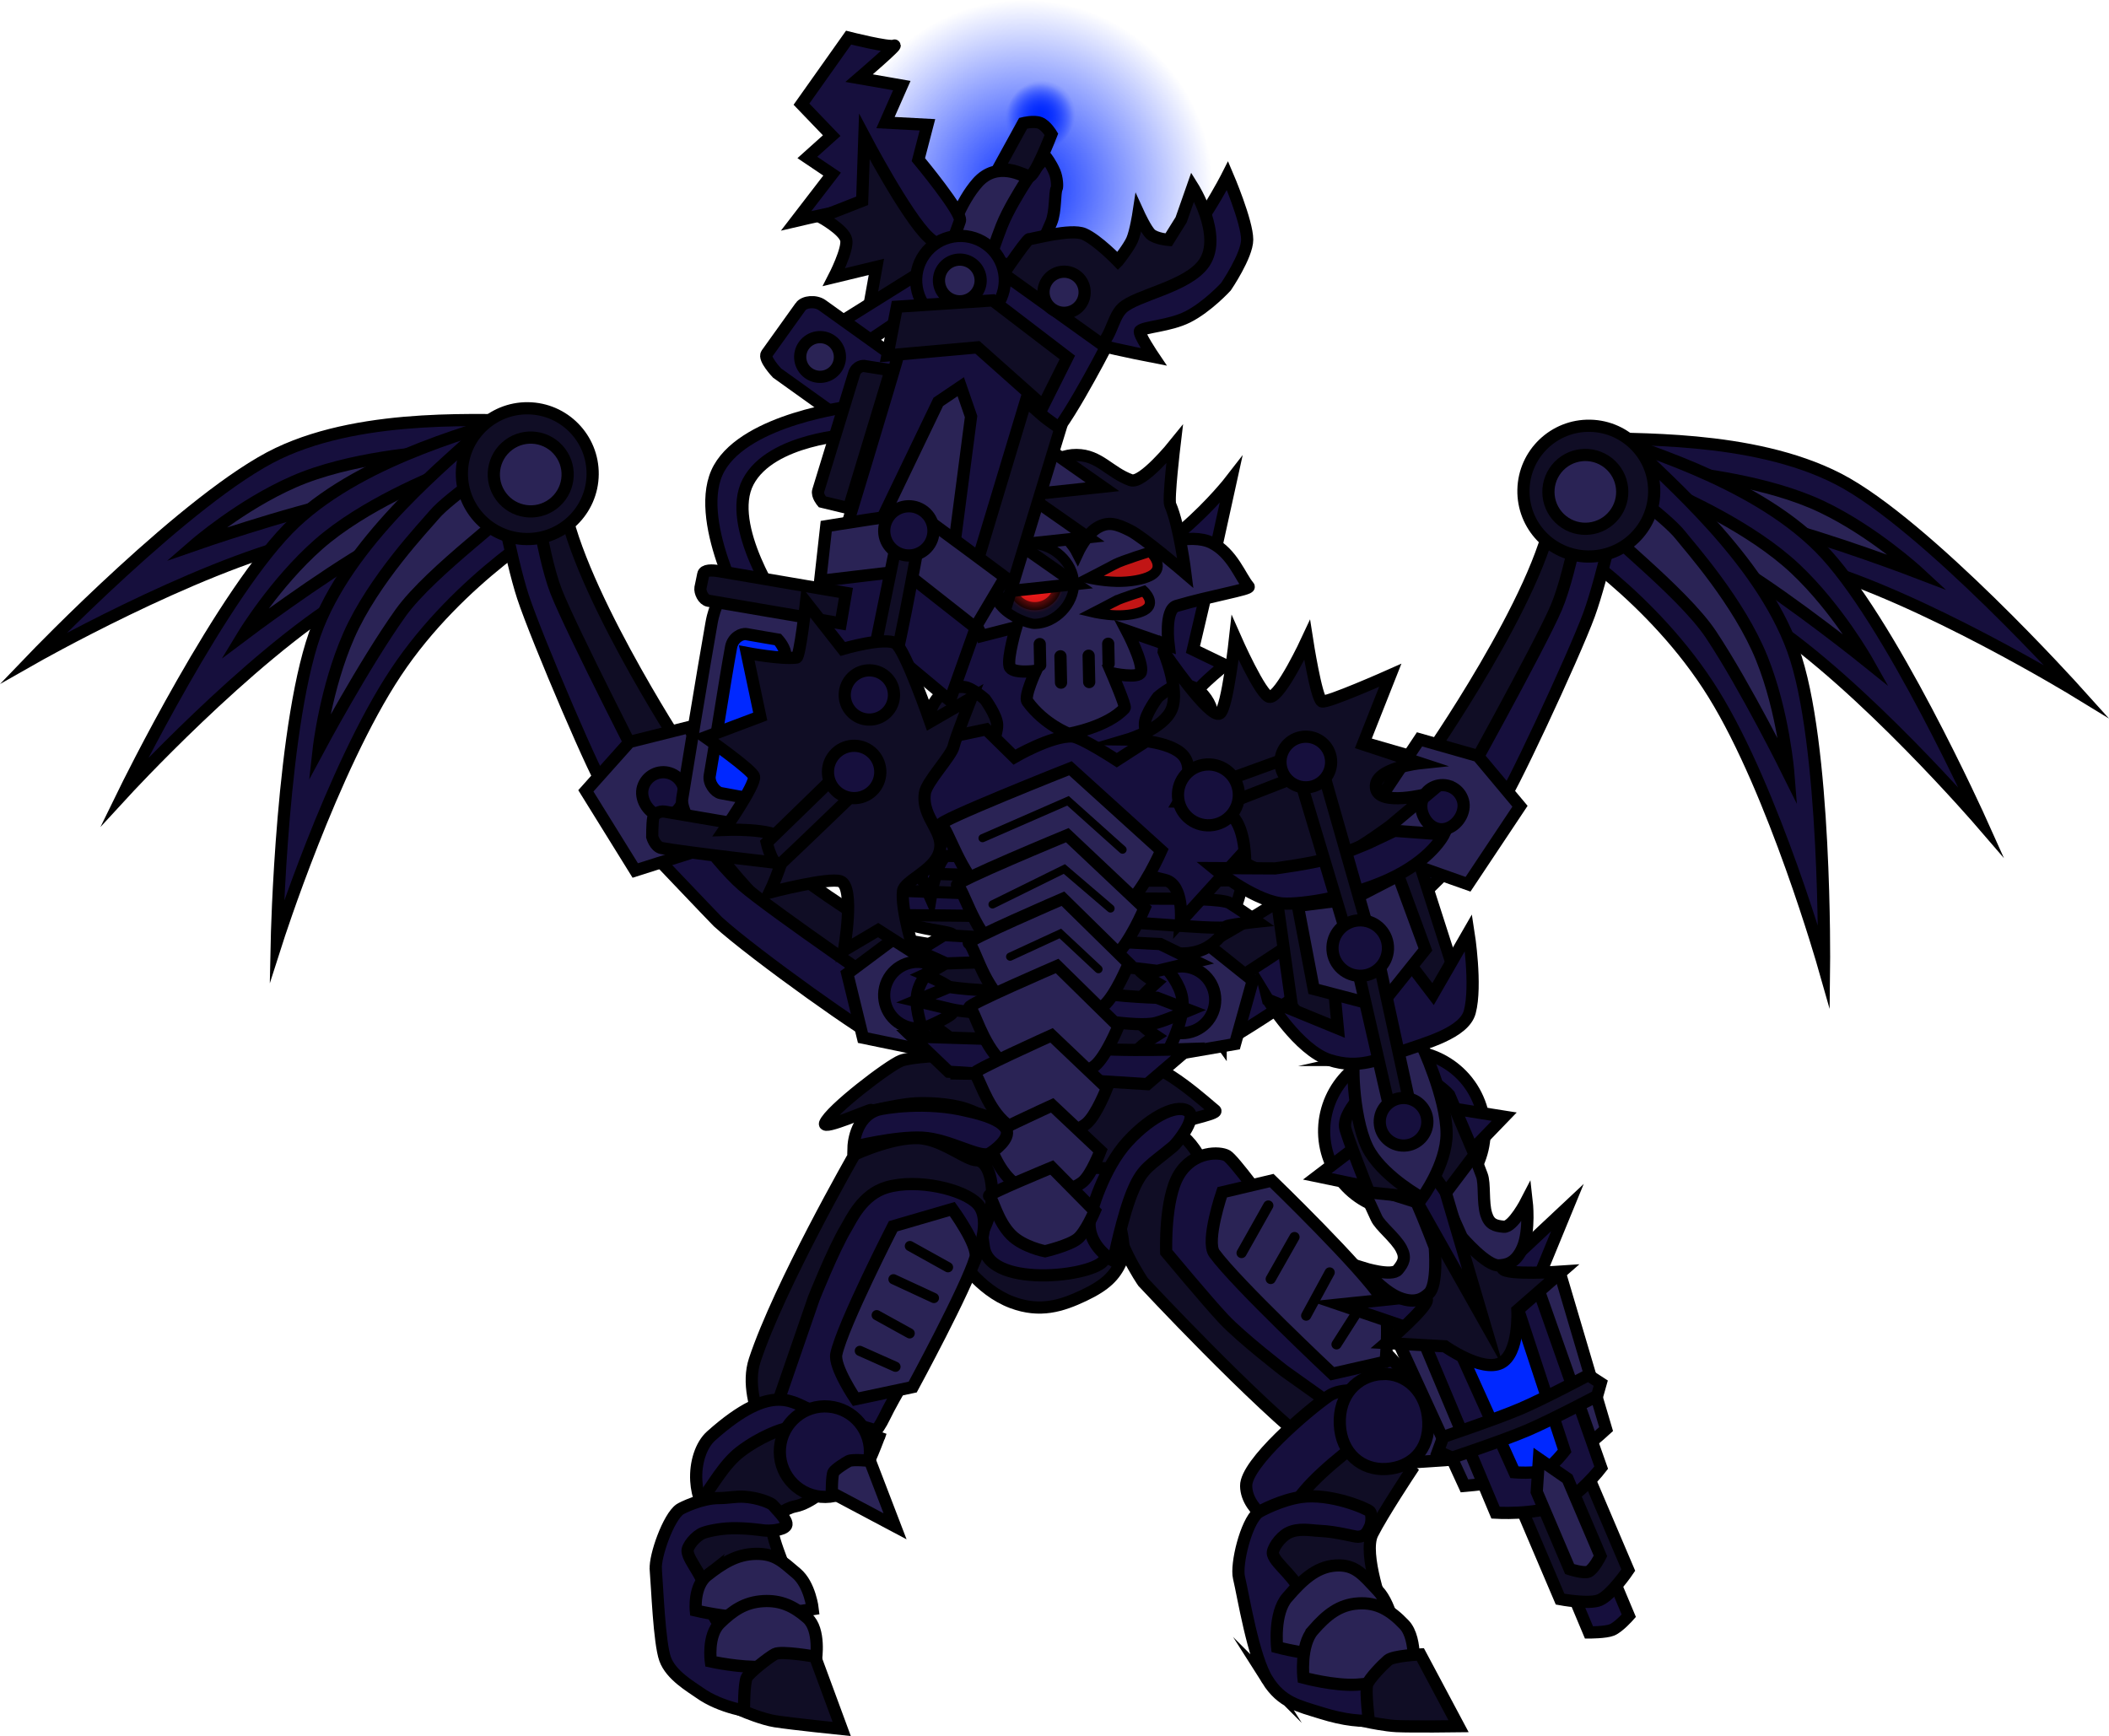 <svg version="1.1" xmlns="http://www.w3.org/2000/svg" xmlns:xlink="http://www.w3.org/1999/xlink" width="259.34" height="213.495" viewBox="0,0,259.34,213.495"><defs><radialGradient cx="234.941" cy="76.642" r="23.125" gradientUnits="userSpaceOnUse" id="color-1"><stop offset="0" stop-color="#0028ff"/><stop offset="1" stop-color="#0028ff" stop-opacity="0"/></radialGradient><radialGradient cx="237.031" cy="67.575" r="4.164" gradientUnits="userSpaceOnUse" id="color-2"><stop offset="0" stop-color="#0028ff"/><stop offset="1" stop-color="#0028ff" stop-opacity="0"/></radialGradient><radialGradient cx="236.748" cy="67.956" r="4.164" gradientUnits="userSpaceOnUse" id="color-3"><stop offset="0" stop-color="#0028ff"/><stop offset="1" stop-color="#0028ff" stop-opacity="0"/></radialGradient><radialGradient cx="236.203" cy="125.347" r="3.561" gradientUnits="userSpaceOnUse" id="color-4"><stop offset="0" stop-color="#ff1c1c"/><stop offset="1" stop-color="#ff1c1c" stop-opacity="0"/></radialGradient></defs><g transform="translate(-108.951,-53.517)"><g data-paper-data="{&quot;isPaintingLayer&quot;:true}" fill-rule="nonzero" stroke-linejoin="miter" stroke-miterlimit="10" stroke-dasharray="" stroke-dashoffset="0" style="mix-blend-mode: normal"><path d="M211.816,76.642c0,-12.772 10.353,-23.125 23.125,-23.125c12.772,0 23.125,10.353 23.125,23.125c0,12.772 -10.353,23.125 -23.125,23.125c-12.772,0 -23.125,-10.353 -23.125,-23.125z" fill="url(#color-1)" stroke="none" stroke-width="0" stroke-linecap="butt"/><g stroke="none" stroke-width="0" stroke-linecap="butt"><path d="M237.031,63.354c2.3,0 4.164,1.89 4.164,4.221c0,2.331 -1.864,4.221 -4.164,4.221c-2.3,0 -4.164,-1.89 -4.164,-4.221c0,-2.331 1.864,-4.221 4.164,-4.221z" data-paper-data="{&quot;index&quot;:null}" fill="url(#color-2)"/><path d="M236.748,63.735c2.3,0 4.164,1.89 4.164,4.221c0,2.331 -1.864,4.221 -4.164,4.221c-2.3,0 -4.164,-1.89 -4.164,-4.221c0,-2.331 1.864,-4.221 4.164,-4.221z" data-paper-data="{&quot;index&quot;:null}" fill="url(#color-3)"/></g><path d="M223.684,90.559c0,0 1.436,-9.974 5.452,-14.562c2.382,-2.721 5.623,-0.894 6.308,-0.545c1.486,0.758 0.648,3.238 0.648,3.238c0,0 -1.327,2.675 -2.774,5.109c-1.675,2.818 -4.495,9.905 -4.495,9.905z" fill="#2a2355" stroke="#000000" stroke-width="1.5" stroke-linecap="butt"/><path d="M229.916,87.952c0,0 0.864,-3.209 2.201,-6.626c0.769,-1.964 2.28,-4.355 2.686,-5.02c1.137,-1.862 2.757,-3.487 2.757,-3.487c0,0 0.625,0.786 1.066,1.828c0.33,0.78 0.365,1.851 0.265,2.037c-0.284,0.528 -0.087,2.804 -0.672,4.204c-1.001,2.396 -2.446,4.955 -2.446,4.955c0,0 -2.936,6.806 -3.657,7.19c-1.003,0.535 -2.199,-5.081 -2.199,-5.081z" fill="#160f3d" stroke="#000000" stroke-width="1.5" stroke-linecap="butt"/><g stroke="#000000" stroke-width="1.5" stroke-linecap="butt"><g><path d="M304.254,121.889c0,0 -1.992,-4.362 -1.766,-7.008c0.291,-3.392 1.519,-7.578 2.109,-7.534c4.522,0.336 19.694,-0.461 30.429,5.082c10.735,5.543 29.258,26.122 29.258,26.122c0,0 -19.086,-11.677 -32.698,-15.488c-13.611,-3.812 -27.332,-1.173 -27.332,-1.173z" data-paper-data="{&quot;index&quot;:null}" fill="#160f3d"/><path d="M303.824,112.06c0,0 8.701,-1.069 11.533,-0.597c1.676,0.279 10.845,1.144 17.627,4.376c6.434,3.066 11.895,8.128 11.895,8.128c0,0 -10.983,-4.222 -18.489,-6.059c-3.146,-0.77 -8.019,-0.845 -12.089,-0.812c-5.641,0.045 -10.439,0.092 -10.439,0.092z" data-paper-data="{&quot;index&quot;:null}" fill="#2a2355"/></g><g><path d="M300.516,120.443c0,0 -0.564,-4.762 0.461,-7.213c1.314,-3.141 3.763,-6.751 4.311,-6.529c4.203,1.702 18.892,5.581 27.419,14.14c8.526,8.559 19.872,33.815 19.872,33.815c0,0 -14.603,-16.952 -26.398,-24.742c-11.795,-7.79 -25.665,-9.472 -25.665,-9.472z" data-paper-data="{&quot;index&quot;:null}" fill="#160f3d"/><path d="M303.111,110.953c0,0 8.611,1.642 11.163,2.957c1.511,0.778 9.976,4.404 15.446,9.555c5.188,4.886 8.841,11.375 8.841,11.375c0,0 -9.167,-7.377 -15.751,-11.421c-2.76,-1.695 -7.377,-3.256 -11.262,-4.469c-5.385,-1.681 -9.967,-3.103 -9.967,-3.103z" data-paper-data="{&quot;index&quot;:null}" fill="#2a2355"/></g><g data-paper-data="{&quot;index&quot;:null}"><path d="M300.382,119.5c0,0 1.49,-4.558 3.45,-6.351c2.512,-2.298 6.252,-4.544 6.656,-4.113c3.099,3.311 14.797,13.004 18.937,24.354c4.14,11.35 3.821,39.036 3.821,39.036c0,0 -6.127,-21.52 -13.556,-33.545c-7.429,-12.026 -19.308,-19.381 -19.308,-19.381z" data-paper-data="{&quot;index&quot;:null}" fill="#160f3d"/><path d="M306.725,111.979c0,0 7.124,5.109 8.887,7.374c1.044,1.341 7.202,8.189 10,15.161c2.655,6.614 3.242,14.037 3.242,14.037c0,0 -5.218,-10.546 -9.493,-16.983c-1.792,-2.698 -5.325,-6.054 -8.341,-8.788c-4.18,-3.788 -7.74,-7.005 -7.74,-7.005z" data-paper-data="{&quot;index&quot;:null}" fill="#2a2355"/></g><g><path d="M304.334,112.919c0,0 -0.793,5.127 -1.172,7.318c-2.715,15.699 -13.414,32.051 -14.015,31.715c-0.448,-0.25 -3.147,0.61 -3.691,0.18c-2.023,-1.601 -1.129,-5.198 -1.129,-5.198c0,0 14.176,-20.294 15.617,-30.72c0.543,-3.932 4.39,-3.294 4.39,-3.294z" fill="#100d25"/><path d="M293.522,152.155c-0.374,-0.131 -1.951,0.518 -3.008,0.299c-1.293,-0.267 -2.655,-0.698 -2.655,-0.698c0,0 10.493,-18.863 12.47,-23.527c2.02,-4.767 3.658,-15.264 3.658,-15.264l4.221,1.405c0,0 -2.141,10.029 -3.841,14.697c-1.836,5.043 -10.346,23.262 -10.843,23.087z" data-paper-data="{&quot;index&quot;:null}" fill="#160f3d"/></g><g><path d="M286.15,152.751c0,0 -3.658,2.977 -4.902,4.686c-8.919,12.249 -23.894,21.348 -24.248,20.689c-0.264,-0.491 -2.861,-1.355 -3.127,-2.063c-0.991,-2.634 1.277,-5.277 1.277,-5.277c0,0 19.585,-10.118 25.208,-18.47c2.121,-3.15 5.791,0.434 5.791,0.434z" fill="#100d25"/><path d="M259.05,181.746c-0.253,-0.341 -0.352,-1.523 -1.133,-2.353c-0.955,-1.014 -1.898,-2.216 -1.898,-2.216c0,0 16.61,-10.588 20.227,-13.523c3.697,-3 9.597,-11.073 9.597,-11.073l3.922,5.181c0,0 -10.399,10.248 -10.656,10.467c-4.647,3.962 -19.74,13.946 -20.059,13.516z" data-paper-data="{&quot;index&quot;:null}" fill="#160f3d"/></g><g><path d="M282.771,146.607c0,0 -0.202,1.88 -0.402,2.277c-0.199,0.396 -1.314,1.14 -1.751,1.483c-0.437,0.344 -2.096,0.995 -2.096,0.995l-3.157,-6.896z" fill="#160f3d"/><path d="M295.861,152.668l-6.39,9.593l-7.115,-2.516l-5.238,-5.712l6.39,-9.593l7.178,2.045z" fill="#2a2355"/></g><path d="M296.288,113.741c0.097,-4.44 3.774,-7.96 8.214,-7.864c4.44,0.097 7.96,3.774 7.864,8.214c-0.097,4.44 -3.774,7.96 -8.214,7.864c-4.44,-0.097 -7.96,-3.774 -7.864,-8.214z" fill="#100d25"/><path d="M301.058,117.549c-1.956,-1.568 -2.271,-4.425 -0.703,-6.381c1.568,-1.956 4.425,-2.271 6.381,-0.703c1.956,1.568 2.271,4.425 0.703,6.381c-1.568,1.956 -4.425,2.271 -6.381,0.703z" fill="#2a2355"/><path d="M283.822,153.387c-0.39,-1.389 0.42,-2.83 1.809,-3.22c1.389,-0.39 2.83,0.42 3.22,1.809c0.39,1.389 -0.651,3.053 -2.04,3.443c-1.389,0.39 -2.6,-0.644 -2.989,-2.032z" fill="#160f3d"/><g><path d="M260.818,181.905l-9.442,1.633l1.533,-6.764l-4.865,-5.962l9.291,-1.241l5.667,4.524z" fill="#2a2355"/><path d="M250.505,178.071c-0.887,-2.085 0.084,-4.494 2.169,-5.381c2.085,-0.887 4.494,0.084 5.381,2.169c0.887,2.085 -0.084,4.494 -2.169,5.381c-2.085,0.887 -4.494,-0.084 -5.381,-2.169z" fill="#160f3d"/><path d="M242.69,185.22l0.457,-14.758l6.204,-0.82c0,0 4.426,3.406 4.957,6.556c0.531,3.15 -2.603,8.142 -2.603,8.142z" fill="#160f3d"/></g></g><g stroke="#000000"><path d="M282.927,233.334c0,0 -1.076,-2.11 -1.07,-2.601c0.006,-0.492 0.584,-1.906 0.852,-2.434c0.268,-0.527 2.137,-1.574 2.137,-1.574l6.504,6.033z" fill="#2a2355" stroke-width="1.5" stroke-linecap="butt"/><g><path d="M250.059,192.547c0.342,-1.786 4.229,-0.494 6.153,2.866c1.392,2.43 0.643,5.121 0.727,4.947c2.092,-4.377 4.788,-0.061 6.908,-0.142c0.637,-0.024 11.743,15.041 11.743,15.041l7.633,15.736c0,0 -0.817,3.808 -3.805,3.993c-0.965,0.059 -4.119,0.189 -8.603,-3.235c-7.412,-5.661 -21.3,-20.58 -21.3,-20.58c0,0 -3.694,-5.358 -3.613,-9.312c0.08,-3.96 3.878,-7.848 4.158,-9.314z" fill="#100d25" stroke-width="1.5" stroke-linecap="butt"/><path d="M266.924,222.15c0,0 -5.287,-4.079 -7.499,-6.43c-1.943,-2.065 -7.07,-8.213 -7.07,-8.213c0,0 -0.238,-6.532 1.566,-9.522c1.804,-2.991 5.083,-2.828 5.901,-2.34c1.692,1.009 14.305,19.536 18.58,23.34c6.519,5.8 2.741,7.077 2.741,7.077l-2.637,4.33z" fill="#160f3d" stroke-width="1.5" stroke-linecap="butt"/><path d="M266.832,241.68c0,0 -4.594,-2.091 -4.643,-5.428c-0.041,-2.779 7.575,-9.282 10.15,-11.057c3.109,-2.144 12.194,1.125 11.666,2.428c-0.527,1.303 -2.874,6.05 -5.103,7.941c-2.346,1.99 -12.071,6.116 -12.071,6.116z" fill="#160f3d" stroke-width="1.5" stroke-linecap="butt"/><path d="M263.705,248.938c0,0 0.366,-3.415 2.086,-6.596c0.494,-0.913 1.969,-3.897 4.493,-6.495c3.142,-3.235 7.394,-6.084 7.394,-6.084l4.789,4.618c0,0 -3.502,5.282 -4.752,7.756c-1.234,2.443 1.409,9.535 1.409,9.535c0,0 -6.316,1.782 -9.147,1.28c-2.059,-0.365 -6.272,-4.015 -6.272,-4.015z" fill="#100d25" stroke-width="1.5" stroke-linecap="butt"/><path d="M264.807,260.117c-1.758,-2.783 -2.963,-10.353 -3.499,-12.589c-0.388,-1.618 0.858,-6.776 2.341,-7.987c0.26,-0.212 2.88,-1.589 5.319,-1.928c3.605,-0.502 8.075,1.42 8.439,1.783c0.207,0.207 0.305,1.245 -0.003,1.897c-0.308,0.652 -0.571,1.179 -1.465,1.211c-0.46,0.016 -2.576,-0.635 -4.706,-0.724c-1.128,-0.047 -2.617,-0.402 -3.907,0.274c-1.004,0.526 -2.009,2.01 -1.843,2.599c0.378,1.346 3.059,2.878 3.962,5.868c0.94,3.111 -0.112,7.292 0.18,7.274c1.568,-0.097 8.729,-0.538 12.617,-0.778c1.501,-0.093 1.599,0.826 1.615,1.187c0.007,0.162 -0.526,1.86 -1.45,3.531c-0.914,1.653 -2.211,3.282 -3.747,3.377c-2.349,0.145 -4.375,-0.047 -7.23,-0.937c-2.854,-0.89 -4.866,-1.276 -6.624,-4.059z" fill="#160f3d" stroke-width="1.5" stroke-linecap="butt"/><path d="M267.255,249.943c1.721,-1.964 3.465,-3.753 5.964,-3.907c2.408,-0.148 3.371,1.188 5.163,3.083c1.792,1.895 2.273,6.067 2.273,6.067c0,0 -6.992,1.761 -7.729,1.806c-2.925,0.18 -6.927,-0.903 -6.927,-0.903c0,0 -0.465,-4.182 1.256,-6.147z" fill="#2a2355" stroke-width="1.5" stroke-linecap="butt"/><path d="M278.867,222.49c3.006,-0.185 5.568,2.244 5.723,5.838c0.155,3.594 -2.156,5.657 -5.162,5.842c-3.006,0.185 -5.568,-1.911 -5.723,-5.505c-0.155,-3.594 2.156,-5.991 5.162,-6.176z" fill="#160f3d" stroke-width="1.5" stroke-linecap="butt"/><path d="M270.422,254.007c1.632,-1.863 3.194,-3.162 5.564,-3.308c2.284,-0.141 3.947,0.82 5.647,2.617c1.699,1.797 1.068,6.378 1.068,6.378c0,0 -4.418,0.846 -6.901,0.999c-2.774,0.171 -6.57,-0.856 -6.57,-0.856c0,0 -0.441,-3.966 1.192,-5.829z" fill="#2a2355" stroke-width="1.5" stroke-linecap="butt"/><path d="M277.292,265.3c0,0 -0.48,-3.927 -0.213,-4.65c0.267,-0.723 1.867,-2.378 2.54,-2.956c0.674,-0.578 3.987,-0.719 3.987,-0.719l4.703,8.828c0,0 -5.602,0.078 -7.636,-0.015c-1.349,-0.062 -3.381,-0.488 -3.381,-0.488z" fill="#100d25" stroke-width="1.5" stroke-linecap="butt"/><g data-paper-data="{&quot;index&quot;:null}"><path d="M272.786,222.458c0,0 -11.747,-11.032 -14.508,-14.806c-1.096,-1.498 0.963,-7.51 0.963,-7.51l6.087,-1.441c0,0 11.224,10.848 13.599,14.624c1.028,1.634 0.407,7.642 0.407,7.642z" fill="#2a2355" stroke-width="1.5" stroke-linecap="butt"/><path d="M261.625,207.61l3.289,-5.843" fill="none" stroke-width="1.25" stroke-linecap="round"/><path d="M265.21,210.804l2.924,-5.157" fill="none" stroke-width="1.25" stroke-linecap="round"/><path d="M273.301,218.842l3.071,-4.818" fill="none" stroke-width="1.25" stroke-linecap="round"/><path d="M269.569,215.309l2.89,-5.312" fill="none" stroke-width="1.25" stroke-linecap="round"/></g></g></g><g stroke="#000000"><g><path d="M227.327,146.87l0.097,-6.219l-6.195,-5.18c0,0 5.366,-1.927 5.355,-2.471c-0.033,-1.592 -1.328,-5.644 -1.328,-5.644l-5.409,-12.38c0,0 11.764,10.61 21.537,10.032c9.773,-0.579 18.928,-12.428 18.928,-12.428l-3.323,15.097l-1.342,5.715l3.958,1.914c0,0 -4.453,3.468 -4.425,4.811c0.044,2.1 0.809,6.154 0.809,6.154c0,0 -10.137,1.724 -15.251,1.831c-4.298,0.09 -13.411,-1.233 -13.411,-1.233z" fill="#160f3d" stroke-width="1.5" stroke-linecap="butt"/><path d="M247.514,131.081c0,0 2.063,3.916 1.729,5.09c-0.244,0.858 -3.56,0.142 -3.56,0.142c0,0 1.755,4.078 1.574,4.278c-2.12,2.35 -6.882,3.163 -6.882,3.163c0,0 -2.995,-1.112 -5.086,-3.975c-0.438,-0.599 1.037,-3.764 1.037,-3.764c0,0 -2.981,0.418 -3.235,-0.562c-0.286,-1.106 0.82,-4.814 0.82,-4.814l-4.249,1.089c0,0 -1.384,-3.278 -2.889,-3.62c-3.42,-0.777 -7.764,-0.466 -7.633,-1.115c0.251,-1.237 1.741,-3.857 3.928,-4.983c2.706,-1.393 7.698,-1.049 7.698,-1.049c0,0 4.798,-4.344 10.476,-4.497c5.679,-0.153 9.436,4.248 9.436,4.248c0,0 4.643,-1.731 7.237,-0.458c2.594,1.273 3.594,4.298 4.58,5.398c0.293,0.327 -4.786,1.166 -8.879,2.385c-1.52,0.452 -0.962,4.833 -0.962,4.833z" fill="#2a2355" stroke-width="1.5" stroke-linecap="butt"/><path d="M246.087,122.888c0.827,-0.446 4.291,-1.522 4.291,-1.522c0,0 2.058,1.888 0.062,2.965c-0.914,0.493 -2.602,0.771 -4.168,0.74c-1.854,-0.037 -3.535,-0.438 -3.535,-0.438c0,0 2.317,-1.188 3.35,-1.745z" data-paper-data="{&quot;index&quot;:null}" fill="#c11515" stroke-width="1.25" stroke-linecap="butt"/><path d="M236.807,132.724l0.054,2.592" fill="none" stroke-width="1.5" stroke-linecap="round"/><path d="M245.226,132.682l0.051,2.462" fill="none" stroke-width="1.5" stroke-linecap="round"/><path d="M242.887,137.395l-0.068,-3.24" fill="none" stroke-width="1.5" stroke-linecap="round"/><path d="M239.423,137.467l-0.068,-3.24" fill="none" stroke-width="1.5" stroke-linecap="round"/><path d="M229.879,120.238c0.108,-0.063 0.646,-1.272 1.407,-1.626c0.761,-0.354 2.084,-0.492 2.457,-0.172c0.819,0.705 1.668,1.995 2.132,1.985c2.544,-0.053 5.088,2.26 5.141,4.804c0.053,2.544 -2.263,4.959 -4.807,5.012c-0.722,0.015 -2.92,-0.805 -4.029,-2.021c-0.862,-0.946 -1.242,-1.575 -1.285,-2.78c-0.044,-1.205 0.558,-2.195 1.252,-3.02c0,0 -2.732,-1.914 -2.268,-2.183z" fill="#100d25" stroke-width="1.25" stroke-linecap="butt"/><path d="M233.415,125.468c-0.031,-1.463 1.19,-2.675 2.726,-2.707c1.536,-0.032 2.806,1.128 2.836,2.591c0.031,1.463 -1.19,2.675 -2.726,2.707c-1.536,0.032 -2.806,-1.128 -2.836,-2.591z" fill="#c11515" stroke-width="1" stroke-linecap="butt"/><path d="M246.129,127.427c0.67,-0.361 3.476,-1.233 3.476,-1.233c0,0 1.667,1.53 0.05,2.402c-0.74,0.4 -2.108,0.625 -3.377,0.599c-1.502,-0.03 -2.864,-0.355 -2.864,-0.355c0,0 1.877,-0.962 2.714,-1.414z" data-paper-data="{&quot;index&quot;:null}" fill="#c11515" stroke-width="1.25" stroke-linecap="butt"/><path d="M232.642,125.422c-0.041,-1.966 1.52,-3.594 3.486,-3.635c1.966,-0.041 3.594,1.52 3.635,3.486c0.041,1.966 -1.52,3.594 -3.486,3.635c-1.966,0.041 -3.594,-1.52 -3.635,-3.486z" fill="url(#color-4)" stroke-width="0" stroke-linecap="butt"/></g><path d="M225.945,124.69c0,0 -0.149,-5.091 2.532,-8.981c0.797,-1.156 -0.79,-7.471 -0.79,-7.471c0,0 5.709,4.697 7.071,4.238c2.083,-0.703 3.748,-3.025 6.569,-3.006c2.821,0.02 4.016,2.128 6.679,3.099c1.427,0.52 5.375,-4.386 5.375,-4.386c0,0 -0.807,6.77 -0.528,7.405c1.143,2.603 1.862,8.412 1.862,8.412c0,0 -5.156,-4.425 -6.8,-5.241c-1.644,-0.816 -2.659,-1.166 -4.037,-0.344c-1.379,0.822 -2.411,3.06 -2.411,3.06c0,0 -1.154,-2.291 -3.218,-3.026c-1.546,-0.551 -2.514,-0.538 -3.908,-0.051c-0.466,0.163 -1.769,-0.379 -2.696,0.125c-0.927,0.505 -1.066,1.781 -1.743,2.291c-2.369,1.785 -3.955,3.876 -3.955,3.876z" fill="#100d25" stroke-width="1.5" stroke-linecap="butt"/><path d="M253.631,147.683c-0.689,0.074 -2.791,-0.916 -2.791,-0.916c0,0 -1.188,-3.009 -1.103,-4.31c0.079,-1.199 1.6,-3.211 1.6,-3.211c0,0 1.665,-1.436 2.632,-1.479c0.844,-0.038 1.962,0.063 2.973,1.237c1.011,1.174 1.246,2.442 1.169,3.575c-0.104,1.528 -1.018,2.737 -1.786,3.611c-0.768,0.875 -1.903,1.408 -2.694,1.494z" data-paper-data="{&quot;index&quot;:null}" fill="#100d25" stroke-width="1.5" stroke-linecap="butt"/><path d="M224.867,146.029c-0.739,-0.866 -1.614,-2.057 -1.67,-3.53c-0.041,-1.092 0.234,-2.304 1.282,-3.401c1.048,-1.097 2.169,-1.158 3.011,-1.095c0.964,0.072 2.583,1.506 2.583,1.506c0,0 1.456,1.984 1.497,3.139c0.044,1.253 -1.239,4.11 -1.239,4.11c0,0 -2.132,0.886 -2.819,0.792c-0.788,-0.107 -1.906,-0.657 -2.645,-1.522z" fill="#100d25" stroke-width="1.5" stroke-linecap="butt"/></g><g data-paper-data="{&quot;index&quot;:null}" stroke="#000000" stroke-width="1.5" stroke-linecap="butt"><g><path d="M173.603,119.736c0,0 -13.628,-3.083 -27.356,0.285c-13.728,3.368 -33.183,14.419 -33.183,14.419c0,0 19.181,-19.967 30.09,-25.159c10.909,-5.192 26.047,-3.903 30.578,-4.092c0.591,-0.025 1.683,4.199 1.863,7.599c0.141,2.652 -1.992,6.947 -1.992,6.947z" data-paper-data="{&quot;index&quot;:null}" fill="#160f3d"/><path d="M174.147,115.05c0,0 -4.794,-0.202 -10.43,-0.431c-4.067,-0.165 -8.94,-0.248 -12.109,0.42c-7.561,1.593 -18.675,5.456 -18.675,5.456c0,0 5.623,-4.882 12.152,-7.738c6.884,-3.01 16.076,-3.577 17.76,-3.802c2.845,-0.379 11.507,0.971 11.507,0.971z" data-paper-data="{&quot;index&quot;:null}" fill="#2a2355"/></g><g><path d="M177.386,118.413c0,0 -13.918,1.231 -25.959,8.634c-12.041,7.403 -27.187,23.873 -27.187,23.873c0,0 12.159,-24.875 20.959,-33.153c8.8,-8.278 23.607,-11.678 27.863,-13.243c0.555,-0.204 2.886,3.484 4.097,6.665c0.945,2.482 0.227,7.224 0.227,7.224z" data-paper-data="{&quot;index&quot;:null}" fill="#160f3d"/><path d="M176.471,113.784c0,0 -4.626,1.273 -10.063,2.778c-3.923,1.086 -8.588,2.496 -11.401,4.101c-6.712,3.828 -16.114,10.904 -16.114,10.904c0,0 3.861,-6.367 9.205,-11.082c5.634,-4.97 14.213,-8.32 15.748,-9.049c2.593,-1.231 11.253,-2.593 11.253,-2.593z" data-paper-data="{&quot;index&quot;:null}" fill="#2a2355"/></g><g data-paper-data="{&quot;index&quot;:null}"><path d="M177.55,117.474c0,0 -12.112,6.966 -19.927,18.744c-7.815,11.778 -14.637,33.088 -14.637,33.088c0,0 0.58,-27.682 5.086,-38.891c4.506,-11.209 16.513,-20.518 19.718,-23.727c0.418,-0.418 4.082,1.948 6.519,4.327c1.901,1.855 3.242,6.459 3.242,6.459z" data-paper-data="{&quot;index&quot;:null}" fill="#160f3d"/><path d="M174.775,113.659c0,0 -3.663,3.099 -7.963,6.75c-3.103,2.634 -6.744,5.875 -8.622,8.513c-4.482,6.295 -10.039,16.666 -10.039,16.666c0,0 0.828,-7.4 3.696,-13.925c3.023,-6.878 9.4,-13.523 10.487,-14.829c1.836,-2.207 9.122,-7.082 9.122,-7.082z" data-paper-data="{&quot;index&quot;:null}" fill="#2a2355"/></g><g><path d="M173.814,110.769c0,0 3.865,-0.513 4.281,3.434c1.102,10.467 14.612,31.21 14.612,31.21c0,0 0.777,3.624 -1.297,5.159c-0.557,0.413 -3.228,-0.535 -3.683,-0.299c-0.612,0.317 -10.775,-16.373 -12.979,-32.153c-0.307,-2.201 -0.934,-7.352 -0.934,-7.352z" fill="#100d25"/><path d="M183.347,150.335c-0.503,0.159 -8.417,-18.327 -10.089,-23.427c-1.548,-4.721 -3.363,-14.814 -3.363,-14.814l4.264,-1.268c0,0 1.297,10.544 3.161,15.374c1.824,4.726 11.7,23.919 11.7,23.919c0,0 -1.376,0.387 -2.676,0.612c-1.064,0.184 -2.619,-0.516 -2.997,-0.397z" data-paper-data="{&quot;index&quot;:null}" fill="#160f3d"/></g><g><path d="M190.695,151.169c0,0 3.784,-3.463 5.802,-0.246c5.35,8.53 24.596,19.278 24.596,19.278c0,0 2.181,2.715 1.105,5.315c-0.289,0.699 -2.913,1.478 -3.192,1.96c-0.375,0.648 -15.046,-8.933 -23.564,-21.465c-1.188,-1.748 -4.747,-4.843 -4.747,-4.843z" fill="#100d25"/><path d="M216.841,181.029c-0.333,0.419 -15.095,-10.049 -19.61,-14.16c-0.249,-0.227 -10.311,-10.808 -10.311,-10.808l4.088,-5.051c0,0 5.635,8.26 9.233,11.378c3.519,3.051 19.778,14.172 19.778,14.172c0,0 -0.981,1.17 -1.969,2.153c-0.808,0.804 -0.945,1.983 -1.209,2.315z" data-paper-data="{&quot;index&quot;:null}" fill="#160f3d"/></g><g><path d="M201.743,143.239l-3.379,6.79c0,0 -1.638,-0.705 -2.063,-1.062c-0.426,-0.358 -1.516,-1.137 -1.702,-1.539c-0.186,-0.403 -0.328,-2.289 -0.328,-2.289z" fill="#160f3d"/><path d="M186.366,144.76l7.24,-1.811l6.075,9.796l-5.42,5.539l-7.193,2.284l-6.075,-9.796z" fill="#2a2355"/></g><path d="M173.702,119.806c-4.44,-0.047 -8.002,-3.686 -7.954,-8.126c0.047,-4.44 3.686,-8.002 8.126,-7.954c4.44,0.047 8.002,3.686 7.954,8.126c-0.047,4.44 -3.686,8.002 -8.126,7.954z" fill="#100d25"/><path d="M170.582,114.592c-1.504,-2.006 -1.096,-4.851 0.91,-6.355c2.006,-1.504 4.851,-1.096 6.355,0.91c1.504,2.006 1.096,4.851 -0.91,6.355c-2.006,1.504 -4.851,1.096 -6.355,-0.91z" fill="#2a2355"/><path d="M189.949,153.815c-1.375,-0.434 -2.361,-2.132 -1.927,-3.507c0.434,-1.375 1.901,-2.138 3.277,-1.704c1.375,0.434 2.138,1.901 1.704,3.277c-0.434,1.375 -1.678,2.369 -3.054,1.934z" fill="#160f3d"/><g><path d="M213.139,173.253l5.811,-4.338l9.245,1.542l-5.056,5.801l1.313,6.81l-9.384,-1.938z" fill="#2a2355"/><path d="M225.5,177.633c-0.954,2.055 -3.394,2.947 -5.449,1.993c-2.055,-0.954 -2.947,-3.394 -1.993,-5.449c0.954,-2.055 3.394,-2.947 5.449,-1.993c2.055,0.954 2.947,3.394 1.993,5.449z" fill="#160f3d"/><path d="M224.097,183.859c0,0 -2.971,-5.091 -2.338,-8.222c0.633,-3.132 5.167,-6.392 5.167,-6.392l6.174,1.021l-0.022,14.765z" fill="#160f3d"/></g></g><path d="M226.547,204.019c0.76,-1.591 2.386,-2.565 2.204,-3.852c-0.246,-1.744 0.594,-3.784 0.933,-4.447c0.246,-0.481 1.13,-0.735 1.595,-1.314c0.578,-0.72 0.335,-2.115 0.204,-2.279c-0.239,-0.3 9.514,-0.961 13.663,0.63c1.724,0.661 0.228,4.463 0.228,4.463c0,0 -0.37,-0.089 -0.341,3.004c0.007,0.734 1.456,2.558 1.487,3.427c0.005,0.144 1.074,3.362 0.282,5.054c-0.792,1.692 -1.848,2.826 -4.577,4.12c-2.729,1.294 -5.383,2.132 -8.806,0.858c-4.173,-1.553 -6.678,-5.736 -6.678,-5.736c0,0 -0.946,-2.351 -0.193,-3.927z" fill="#100d25" stroke="#000000" stroke-width="1.5" stroke-linecap="butt"/><path d="M229.941,206.886c-0.277,-1.968 -1.458,-9.213 -0.58,-10.617c2.083,-3.329 1.784,-5.041 1.784,-5.041l11.755,-0.768c0,0 2.418,2.37 2.705,5.534c0.348,3.836 -0.533,8.84 -0.787,12.2c-0.163,2.167 -14.126,4.032 -14.878,-1.309z" fill="#160f3d" stroke="#000000" stroke-width="1.5" stroke-linecap="butt"/><path d="M229.684,195.72c0.246,-0.481 1.13,-0.735 1.595,-1.314c0.578,-0.72 0.335,-2.115 0.204,-2.279c-0.339,-0.425 -1.723,-1.565 -3.699,-2.229c-2.16,-0.726 -5.142,-0.768 -6.237,-0.695c-2.872,0.19 -5.565,1.126 -5.487,0.812c0.035,-0.142 -5.985,2.518 -5.657,1.654c0.607,-1.601 7.9,-7.167 9.363,-7.712c1.286,-0.48 5.074,-0.647 6.688,-0.656c4.661,-0.026 8.548,5.425 8.72,5.443c0.697,0.076 3.623,-2.441 7.057,-3.757c2.169,-0.832 4.541,-0.64 6.68,-0.734c2.939,-0.129 8.717,5.265 9.451,5.816c0.648,0.487 -5.254,1.408 -6.732,2.422c-2.992,2.053 -6.256,4.729 -6.256,4.729c0,0 -16.028,-0.837 -15.689,-1.5z" fill="#100d25" stroke="#000000" stroke-width="1.5" stroke-linecap="butt"/><path d="M226.51,185.532c0,0 -0.129,-1.451 -0.267,-3.807c-0.025,-0.435 -2.709,-2.184 -2.709,-2.184c0,0 2.607,-1.142 2.586,-1.589c-0.07,-1.495 -0.166,-1.125 -0.203,-2.721c-0.012,-0.513 -3.235,-1.863 -3.235,-1.863c0,0 3.21,-1.476 3.214,-2.124c0.003,-0.401 0.223,-2.402 0.228,-2.72c0.012,-0.711 -8.129,-0.604 -9.335,-4.194c-1.206,-3.59 -2.206,-11.73 1.914,-18.052c4.12,-6.322 10.21,1.851 10.21,1.851l21.536,-0.769c0,0 8.34,-4.334 10.163,-0.661c1.823,3.673 2.966,12.903 -0.449,20.137c-3.416,7.235 -11.196,2.137 -11.209,2.944c-0.018,1.038 -0.027,1.49 -0.052,2.725c-0.011,0.566 2.232,1.849 2.232,1.849c0,0 -2.308,2.055 -2.321,2.687c-0.012,0.556 -0.084,1.104 -0.035,1.634c0.072,0.769 2.295,2.23 2.295,2.23c0,0 -2.377,1.479 -2.391,2.121c-0.039,1.74 -0.066,2.851 -0.066,2.851z" fill="#100d25" stroke="#000000" stroke-width="1.5" stroke-linecap="butt"/><path d="M239.163,152.846c3.764,-0.089 21.278,-0.719 21.278,-0.719c0,0 1.47,1.592 1.751,3.292c0.105,0.635 -22.37,0.088 -22.382,0.82c-0.004,0.262 0.371,1.761 0.362,2.084c-0.019,0.655 20.74,-1.155 21.955,-0.178c0.264,0.212 3.527,1.808 3.527,1.808c0,0 -2.882,1.536 -4.063,1.72c-2.283,0.355 -21.467,-0.141 -21.588,0.498c-0.117,0.618 -0.182,0.736 0.878,1.48c1.131,0.794 17.574,-0.1 19.275,0.916c1.02,0.61 3.402,2.294 3.402,2.294c0,0 -3.808,0.394 -3.819,0.614c-0.034,0.636 -18.798,-1.383 -18.826,-0.671c-0.017,0.439 -1.829,1.865 0.1,2.109c2.618,0.332 10.612,0.698 10.612,0.698l4.413,2.156l-4.779,1.145c0,0 -10.118,-1.303 -10.305,-0.791c-0.123,0.338 -1.903,2.184 0.193,2.878c3.112,1.03 10.083,1.219 10.083,1.219l4.005,1.538c0,0 -2.987,1.263 -4.148,1.56c-2.459,0.63 -9.406,-0.894 -9.471,-0.377c-0.131,1.035 -1.369,2.128 -0.55,2.996c1.007,1.067 13.984,0.6 13.984,0.6l-5.027,4.306l-24.415,-1.527l-4.533,-4.331l14.831,0.461c0,0 1.051,-1.666 1.036,-2.842c-0.006,-0.484 -8.264,-0.284 -11.075,-0.984c-1.059,-0.263 -4.293,-1.019 -4.293,-1.019l4.076,-1.706c0,0 6.761,1.011 10.425,-0.019c2.234,-0.629 1.346,-2.057 1.277,-2.672c-0.078,-0.697 -12.046,-0.205 -12.046,-0.205l-3.42,-1.541l3.136,-1.95l12.451,0.757c0,0 0.084,-1.988 0.091,-2.623c0.007,-0.596 -20.097,-0.576 -20.097,-0.576l-3.209,-2.051l3.198,-1.053c0,0 20.853,0.907 20.735,0.511c-0.031,-0.104 0.419,-1.91 -0.893,-2.018c-3.805,-0.314 -20.494,-0.536 -20.494,-0.799c0,-0.119 -3.433,-1.864 -3.433,-1.864c0,0 3.263,-1.446 4.111,-1.71c2.647,-0.822 19.636,1.548 19.613,1.208c-0.009,-0.131 1.153,-2.023 -0.478,-2.209c-1.929,-0.22 -18.154,-0.81 -19.563,-1.483c-1.455,-0.695 0.036,-3.058 0.036,-3.058c0,0 17.494,1.417 22.075,1.308z" data-paper-data="{&quot;index&quot;:null}" fill="#160f3d" stroke="#000000" stroke-width="1.5" stroke-linecap="butt"/><path d="M257.284,145.866l6.238,10.647l-9.367,10.306c0,0 0.41,-4.454 -1.889,-5.074c-8.192,-2.209 -21.168,-2.898 -26.751,-2.977c-1.304,-0.018 -2.136,5.148 -2.136,5.148l-4.338,-9.857c0,0 5.498,-9.172 5.111,-9.465c-0.132,-0.1 6.069,-1.381 6.069,-1.381l3.472,3.411c0,0 4.525,-2.654 7.098,-2.537c1.113,0.05 5.492,2.916 5.492,2.916l4.795,-3.093z" fill="#160f3d" stroke="#000000" stroke-width="1.5" stroke-linecap="butt"/><path d="M251.751,158.12c0,0 -2.212,5.036 -4.247,6.606c-2.14,1.652 -8.294,3.072 -8.294,3.072c0,0 -5.633,-0.922 -8.78,-3.781c-3.601,-3.271 -4.83,-8.563 -5.784,-9.097c-0.64,-0.358 15.932,-6.923 15.932,-6.923z" fill="#2a2355" stroke="#000000" stroke-width="1.5" stroke-linecap="butt"/><path d="M249.692,165.189c0,0 -1.884,4.463 -3.616,5.855c-1.821,1.464 -7.056,2.726 -7.056,2.726c0,0 -4.79,-0.814 -7.465,-3.344c-3.061,-2.896 -4.103,-7.584 -4.914,-8.056c-0.544,-0.317 13.554,-6.143 13.554,-6.143z" fill="#2a2355" stroke="#000000" stroke-width="1.5" stroke-linecap="butt"/><path d="M247.753,171.993c0,0 -1.61,3.964 -3.088,5.202c-1.554,1.302 -6.021,2.425 -6.021,2.425c0,0 -4.087,-0.72 -6.368,-2.966c-2.61,-2.57 -3.497,-6.733 -4.188,-7.151c-0.464,-0.281 11.568,-5.463 11.568,-5.463z" fill="#2a2355" stroke="#000000" stroke-width="1.5" stroke-linecap="butt"/><path d="M246.48,179.718c0,0 -1.499,3.692 -2.876,4.844c-1.448,1.212 -5.607,2.259 -5.607,2.259c0,0 -3.806,-0.671 -5.93,-2.762c-2.431,-2.393 -3.256,-6.27 -3.9,-6.66c-0.432,-0.262 10.773,-5.087 10.773,-5.087z" fill="#2a2355" stroke="#000000" stroke-width="1.5" stroke-linecap="butt"/><path d="M245.068,187.318c0,0 -1.28,3.304 -2.487,4.349c-1.27,1.099 -4.953,2.089 -4.953,2.089c0,0 -3.394,-0.541 -5.312,-2.37c-2.196,-2.093 -2.986,-5.528 -3.564,-5.865c-0.388,-0.227 9.505,-4.679 9.505,-4.679z" fill="#2a2355" stroke="#000000" stroke-width="1.5" stroke-linecap="butt"/><path d="M244.273,195.042c0,0 -1.096,2.872 -2.139,3.784c-1.097,0.959 -4.288,1.834 -4.288,1.834c0,0 -2.946,-0.455 -4.619,-2.033c-1.914,-1.806 -2.614,-4.782 -3.117,-5.073c-0.338,-0.195 8.226,-4.101 8.226,-4.101z" fill="#2a2355" stroke="#000000" stroke-width="1.5" stroke-linecap="butt"/><path d="M229.772,156.592l10.51,-4.594l6.708,6.007" fill="none" stroke="#000000" stroke-width="1" stroke-linecap="round"/><path d="M231.001,164.741l8.832,-4.356l5.679,4.856" fill="none" stroke="#000000" stroke-width="1" stroke-linecap="round"/><path d="M233.165,171.166l6.172,-2.849l4.693,4.387" fill="none" stroke="#000000" stroke-width="1" stroke-linecap="round"/><g stroke="#000000"><g><path d="M222.621,193.558c2.609,0.451 5.209,2.614 6.38,2.642c1.579,0.038 2.311,3.078 1.762,6.064c-0.413,2.244 -2.056,4.436 -1.804,5.42c0.176,0.689 -9.956,15.592 -9.956,15.592c0,0 -1.984,7.356 -4.559,9.198c-2.3,1.645 -9.013,1.431 -9.013,1.431c0,0 -5.491,-7.608 -3.666,-13.129c3.018,-9.126 12.271,-25.282 12.271,-25.282c0,0 5.326,-2.5 8.585,-1.937z" fill="#100d25" stroke-width="1.5" stroke-linecap="butt"/><path d="M209.027,213.173c0,0 2.391,-6.006 3.971,-8.634c0.619,-1.029 1.965,-4.125 5.009,-5.012c3.786,-1.103 9.473,0.252 11.153,2.057c1.869,2.007 -0.12,6.357 -0.168,6.538c-0.498,1.868 -8.893,14.687 -11.281,19.635c-3.641,7.544 -8.759,0.285 -8.759,0.285c0,0 -0.931,-0.815 -1.511,-1.143c-0.774,-0.438 -2.722,-1.25 -2.722,-1.25z" fill="#160f3d" stroke-width="1.5" stroke-linecap="butt"/><path d="M217.251,229.604c0,0 -1.882,5.244 -2.434,5.089c-5.915,-1.666 -12.399,-1.241 -13.193,-1.366c-0.534,-0.084 -3.807,6.495 -5.223,6.322c-0.975,-0.119 -1.723,-2.163 -1.829,-4.024c-0.127,-2.232 0.586,-4.411 1.828,-5.521c7.771,-6.946 10.185,-3.891 12.43,-3.139c4.14,1.388 8.421,2.64 8.421,2.64z" data-paper-data="{&quot;index&quot;:null}" fill="#160f3d" stroke-width="1.5" stroke-linecap="butt"/><path d="M190.926,246.461c0,0 0.705,-3.591 4.161,-8.248c1.466,-1.976 2.901,-4.635 4.867,-6.146c2.425,-1.863 5.126,-2.852 5.825,-2.902c3.575,-0.252 4.768,2.864 5.16,3.261c1.107,1.122 -0.191,3.977 -0.191,3.977c0,0 -2.084,1.981 -3.997,2.357c-1.382,0.272 -2.474,1.335 -2.74,1.741c-0.727,1.11 1.4,5.554 2.526,8.852c1.006,2.947 0.989,4.843 0.989,4.843c0,0 -7.512,-2.169 -10.542,-2.693c-2.204,-0.381 -6.059,-5.042 -6.059,-5.042z" fill="#100d25" stroke-width="1.5" stroke-linecap="butt"/><path d="M189.592,246.5c-0.131,-1.613 1.564,-6.414 2.975,-7.379c0.247,-0.169 2.668,-1.38 4.785,-1.374c1.133,0.003 2.071,-0.226 3.095,-0.165c1.804,0.108 3.397,0.804 3.566,1.06c0.151,0.228 1.954,1.896 1.612,2.482c-0.342,0.586 -2.027,0.689 -2.792,0.598c-0.218,-0.026 -2.095,-0.312 -3.946,-0.264c-1.491,0.038 -2.973,0.377 -3.499,0.589c-0.919,0.37 -1.957,1.663 -1.889,2.254c0.156,1.35 2.248,3.192 2.649,6.198c0.417,3.127 3.992,5.268 4.242,5.29c1.346,0.121 2.508,2.419 5.846,2.72c1.289,0.116 1.259,1.015 1.228,1.365c-0.028,0.313 -0.27,3.031 -0.27,3.031c0,0 -2.204,1.513 -4.856,1.275c-1.102,-0.099 -4.724,-0.606 -7.376,-2.5c-1.005,-0.718 -3.51,-2.134 -4.225,-4.153c-0.714,-2.019 -0.965,-8.797 -1.145,-11.025z" fill="#160f3d" stroke-width="1.5" stroke-linecap="butt"/><path d="M195.948,247.214c1.751,-1.353 3.519,-2.579 5.971,-2.609c2.363,-0.029 3.261,0.961 4.952,2.378c1.691,1.417 2.021,4.424 2.021,4.424c0,0 -6.569,1.033 -7.628,1.045c-2.87,0.035 -6.752,-0.872 -6.752,-0.872c0,0 -0.314,-3.014 1.437,-4.368z" fill="#2a2355" stroke-width="1.5" stroke-linecap="butt"/><path d="M204.866,231.541c0.273,-3.063 2.965,-5.323 6.014,-5.049c3.049,0.274 5.299,2.979 5.026,6.042c-0.273,3.063 -2.965,5.323 -6.014,5.049c-3.049,-0.274 -5.299,-2.979 -5.026,-6.042z" fill="#160f3d" stroke-width="1.5" stroke-linecap="butt"/><path d="M197.466,253.131c1.555,-1.515 3.046,-2.574 5.32,-2.71c2.191,-0.131 3.794,0.631 5.436,2.068c1.642,1.437 1.065,5.135 1.065,5.135c0,0 -4.235,0.716 -6.617,0.858c-2.662,0.159 -6.311,-0.641 -6.311,-0.641c0,0 -0.448,-3.195 1.107,-4.71z" fill="#2a2355" stroke-width="1.5" stroke-linecap="butt"/><g><path d="M214.164,225.582c0,0 -2.709,-3.993 -2.371,-5.553c0.782,-3.606 6.983,-15.71 6.983,-15.71l7.278,-2.121c0,0 3.287,4.507 2.839,5.998c-1.129,3.758 -7.708,15.896 -7.708,15.896z" fill="#2a2355" stroke-width="1.5" stroke-linecap="butt"/><path d="M220.838,206.752l4.689,2.607" fill="none" stroke-width="1.25" stroke-linecap="round"/><path d="M218.819,210.835l4.976,2.306" fill="none" stroke-width="1.25" stroke-linecap="round"/><path d="M219.067,221.598l-4.385,-1.954" fill="none" stroke-width="1.25" stroke-linecap="round"/><path d="M216.757,215.251l4.056,2.24" fill="none" stroke-width="1.25" stroke-linecap="round"/></g><path d="M211.235,237.091c0,0 -0.009,-2.164 0.218,-2.53c0.227,-0.366 1.381,-1.113 1.857,-1.364c0.477,-0.25 2.617,-0.024 2.617,-0.024l3.086,8.045z" fill="#2a2355" stroke-width="1.5" stroke-linecap="butt"/></g><path d="M200.437,263.988c0,0 -0.015,-3.602 0.362,-4.211c0.377,-0.609 2.653,-2.431 3.446,-2.848c0.794,-0.417 4.93,0.317 4.93,0.317l3.281,8.897c0,0 -5.957,-0.61 -8.178,-0.951c-1.535,-0.236 -3.841,-1.204 -3.841,-1.204z" fill="#100d25" stroke-width="1.5" stroke-linecap="butt"/></g><path d="M213.907,194.552c0,0 0.092,-3.615 2.941,-4.544c0.688,-0.224 6.003,-1.131 11.088,0.146c0.297,0.075 4.09,0.79 4.763,2.267c0.513,1.124 -1.44,2.587 -2.069,2.943c-1.167,0.661 -4.97,-1.781 -8.271,-1.941c-3.302,-0.16 -8.452,1.129 -8.452,1.129z" fill="#160f3d" stroke="#000000" stroke-width="1.5" stroke-linecap="butt"/><path d="M245.864,208.563c0,0 -3.294,-1.791 -2.9,-5.06c0.095,-0.789 1.642,-6.335 4.67,-9.616c3.029,-3.281 6.356,-4.761 7.534,-3.606c0.901,0.883 -1.484,3.834 -1.957,4.226c-2.901,2.409 -3.699,2.6 -4.863,5.233c-1.351,3.057 -2.484,8.822 -2.484,8.822z" fill="#160f3d" stroke="#000000" stroke-width="1.5" stroke-linecap="butt"/><path d="M243.564,202.439c0,0 -1.106,2.607 -2.097,3.411c-1.042,0.846 -4.01,1.544 -4.01,1.544c0,0 -2.697,-0.518 -4.184,-2.028c-1.701,-1.727 -2.245,-4.491 -2.699,-4.775c-0.304,-0.191 7.712,-3.497 7.712,-3.497z" fill="#2a2355" stroke="#000000" stroke-width="1.5" stroke-linecap="butt"/><g stroke="#000000" stroke-width="1.5" stroke-linecap="butt"><path d="M213.302,58.143c0,0 4.979,1.262 5.585,0.988c0.76,-0.343 -4.29,3.995 -4.29,3.995l5.248,0.917l-2.006,4.549l5.157,0.274l-1.115,4.284c0,0 5.465,6.568 5.11,7.533c-0.579,1.574 -1.767,5.655 -3.671,4.509c-1.357,-0.817 -3.502,-6.82 -4.127,-6.801c-2.998,0.087 -12.337,2.283 -12.337,2.283l4.417,-5.744l-3.043,-2.048l2.993,-2.686l-3.716,-3.869z" fill="#160f3d"/><path d="M223.103,82.67c2.764,2.612 8.607,3.215 8.607,3.215l-1.72,3.116c0,0 -5.862,1.408 -9.027,0.053c-0.637,-0.273 -5.053,1.778 -5.053,1.778l0.809,-4.494l-5.207,1.261c0,0 1.764,-3.425 1.496,-4.603c-0.278,-1.224 -3.139,-2.785 -3.139,-2.785l5.103,-2.001l0.269,-7.886c0,0 5.136,9.772 7.861,12.346z" fill="#100d25"/></g><g stroke="#000000" stroke-width="1.5" stroke-linecap="butt"><path d="M262.313,82.986c-0.001,1.958 -2.606,5.784 -2.606,5.784c0,0 -2.287,2.503 -4.728,3.728c-2.201,1.105 -5.32,1.199 -5.839,1.714c-0.289,0.286 1.677,3.195 1.677,3.195c0,0 -14.653,-2.823 -14.618,-4.244c0.042,-1.665 8.86,-1.644 16.212,-7.602c3.756,-3.044 7.484,-10.44 7.484,-10.44c0,0 2.42,5.658 2.418,7.865z" fill="#160f3d"/><path d="M246.422,85.622c0,0 1.348,-1.696 1.746,-2.618c0.439,-1.019 0.777,-3.234 0.777,-3.234c0,0 0.932,2.04 1.522,2.558c0.64,0.562 2.182,0.693 2.182,0.693l1.543,-2.47l1.424,-4.061c0,0 3.741,5.952 1.408,9.369c-2.017,2.955 -8.364,3.914 -10.078,5.564c-1.333,1.283 -1.324,4.087 -3.458,5.117c-3.582,1.728 -8.158,-0.414 -8.158,-0.414l-4.269,-7.057c0,0 4.131,-6.177 4.464,-6.151c0.334,0.026 5.105,-1.329 6.719,-0.627c1.665,0.723 4.178,3.331 4.178,3.331z" fill="#100d25"/></g><g stroke="#000000" stroke-width="1.5" stroke-linecap="butt"><path d="M234.768,68.671c0,0 1.315,-0.329 2.066,-0.036c0.751,0.293 1.406,1.39 1.406,1.39c0,0 -2.094,5.447 -2.757,5.181c-0.263,-0.105 -1.2,-0.506 -1.876,-0.685c-0.675,-0.179 -1.912,-0.254 -1.912,-0.254z" fill="#100d25"/><g><g><path d="M223.415,90.29l-11.409,7.671l-1.788,-3.515l12.306,-7.685z" fill="#160f3d"/><path d="M207.401,91.22c0.451,-0.63 1.849,-0.75 2.649,-0.177c2.06,1.475 11.045,7.909 11.045,7.909l-5.831,8.144l-10.758,-7.704c0,0 -1.684,-1.775 -1.269,-2.355c1.153,-1.61 3.428,-4.787 4.165,-5.817z" fill="#160f3d"/><path d="M213.757,106.943c0,0 -9.991,0.456 -12.814,5.832c-2.823,5.376 3.91,15.242 3.91,15.242l-4.123,1.153c0,0 -6.759,-12.016 -3.343,-18.081c3.415,-6.065 16.145,-7.579 16.145,-7.579z" fill="#160f3d"/><path d="M207.806,95.995c0.786,-1.097 2.312,-1.349 3.409,-0.564c1.097,0.786 1.349,2.312 0.564,3.409c-0.786,1.097 -2.312,1.349 -3.409,0.564c-1.097,-0.786 -1.349,-2.312 -0.564,-3.409z" fill="#2a2355"/></g><path d="M241.281,125.334l-8.263,0.882c0,0 -1.14,-1.743 -1.136,-2.264c0.004,-0.521 0.135,-1.844 0.348,-2.2c0.213,-0.356 2.073,-1.301 2.073,-1.301z" fill="#2a2355"/><path d="M244.939,96.214c0,0 -6.171,11.919 -7.227,11.163c-0.474,-0.34 -3.922,-1.372 -3.922,-1.372l-7.156,-17.64l2.489,-3.476z" fill="#160f3d"/><path d="M222.63,84.808c1.753,-2.448 5.158,-3.011 7.605,-1.258c2.448,1.753 3.011,5.158 1.258,7.605c-1.753,2.448 -5.158,3.011 -7.605,1.258c-2.448,-1.753 -3.011,-5.158 -1.258,-7.605z" fill="#160f3d"/><path d="M219.718,96.079c0.136,-0.5 5.758,-2.885 10.786,-1.6c3.396,0.868 6.869,5.518 6.869,5.518c0,0 -7.734,27.482 -8.195,27.079c-1.208,-1.055 -17.111,-5.487 -17.111,-5.487c0,0 6.659,-21.866 7.651,-25.51z" fill="#160f3d"/><path d="M227.092,101.072l1.269,3.67l-2.751,21.063l-10.337,-4.038l9.055,-18.827z" fill="#2a2355"/><path d="M213.324,116.016l-3.268,-0.789c0,0 -0.663,-0.788 -0.493,-1.348c0.52,-1.713 3.29,-10.703 4.412,-14.399c0.302,-0.995 1.193,-0.963 1.193,-0.963l3.31,0.527z" fill="#100d25"/><path d="M231.027,90.46l9.173,7.015l-2.978,5.952l-8.079,-7.192l-11.067,0.992l1.166,-5.992z" fill="#100d25"/><path d="M241.271,87.402c1.136,0.813 1.397,2.393 0.584,3.528c-0.813,1.136 -2.393,1.397 -3.528,0.584c-1.136,-0.813 -1.397,-2.393 -0.584,-3.528c0.813,-1.136 2.393,-1.397 3.528,-0.584z" fill="#2a2355"/><path d="M244.519,113.381l-8.263,0.882c0,0 -1.14,-1.744 -1.136,-2.264c0.004,-0.521 0.135,-1.844 0.348,-2.2c0.213,-0.356 2.073,-1.301 2.073,-1.301z" fill="#2a2355"/><path d="M242.702,119.591l-8.263,0.882c0,0 -1.14,-1.744 -1.136,-2.264c0.004,-0.521 0.135,-1.844 0.348,-2.2c0.213,-0.356 2.073,-1.301 2.073,-1.301z" fill="#2a2355"/><path d="M232.815,127.578c0,0 -4.362,-2.75 -4.126,-3.527c0.722,-2.376 6.412,-21.237 6.412,-21.237c0,0 1.372,1.207 2.016,1.772c0.71,0.623 2.223,1.633 2.223,1.633z" fill="#100d25"/><path d="M224.891,86.515c0.825,-1.152 2.427,-1.417 3.579,-0.592c1.152,0.825 1.417,2.427 0.592,3.579c-0.825,1.152 -2.427,1.417 -3.579,0.592c-1.152,-0.825 -1.417,-2.427 -0.592,-3.579z" fill="#2a2355"/></g></g><g stroke="#000000" stroke-width="1.5" stroke-linecap="butt"><g><g><path d="M230.089,127.509l-4.331,12.163l-7.58,-6.324l-11.284,1.913l4.262,-11.556l10.697,-2.18z" data-paper-data="{&quot;index&quot;:null}" fill="#160f3d"/><path d="M210.553,118.226c0,0 10.954,-1.801 11.362,-1.53c1.358,0.902 10.631,7.815 10.631,7.815l-3.667,6.177l-8.837,-6.952l-10.24,1.214z" fill="#2a2355"/></g><path d="M221.955,120.035c0,0 -3.036,17.151 -3.707,17.013c-0.388,-0.079 -2.273,-1.042 -2.273,-1.042l3.141,-15.358z" fill="#100d25"/></g><path d="M218.149,117.188c0.892,-1.415 2.762,-1.839 4.177,-0.947c1.415,0.892 1.839,2.762 0.947,4.177c-0.892,1.415 -2.762,1.839 -4.177,0.947c-1.415,-0.892 -1.839,-2.762 -0.947,-4.177z" fill="#160f3d"/></g><g stroke="#000000" stroke-width="1.5" stroke-linecap="butt"><path d="M208.875,128.538l-4.26,27.954l-10.269,-0.987c0,0 -1.725,-2.426 -1.505,-3.77c0.493,-3.017 2.481,-15.248 3.605,-21.593c0.42,-2.37 1.291,-3.322 1.291,-3.322z" fill="#2a2355"/><path d="M189.27,154.122c0.078,-0.454 0.731,-0.912 1.427,-0.793c2.41,0.412 16.14,2.758 16.14,2.758l-0.64,3.747c0,0 -13.323,-1.523 -15.882,-2.024c-0.817,-0.16 -1.162,-1.386 -1.162,-1.386c0,0 -0.002,-1.609 0.117,-2.301z" fill="#100d25"/><path d="M195.429,124.147c0.094,-0.55 1.049,-0.538 2.007,-0.374c2.708,0.463 15.538,2.655 15.538,2.655l-0.64,3.747c0,0 -13.939,-2.382 -16.268,-2.78c-0.637,-0.109 -1.068,-1.076 -0.979,-1.6c0.054,-0.317 0.26,-1.17 0.341,-1.647z" fill="#100d25"/><path d="M198.851,133.095c0.214,-1.157 1.279,-1.707 1.902,-1.591c0.942,0.175 3.853,0.664 3.853,0.664c0,0 1.05,1.152 0.891,2.009c-0.363,1.96 -1.549,10.717 -2.753,15.214c-0.512,1.911 -1.754,2.294 -1.754,2.294c0,0 -2.48,-0.46 -3.421,-0.634c-0.66,-0.122 -1.514,-1.226 -1.342,-2.155c0.415,-2.241 1.869,-11.723 2.624,-15.801z" fill="#0028ff"/><path d="M216.935,167.897l-4.208,2.488c0,0 1.398,-7.798 -0.415,-8.483c-1.417,-0.535 -8.732,1.37 -8.732,1.37c0,0 2.565,-5.421 1.661,-6.527c-1.173,-1.435 -7.224,-1.174 -7.224,-1.174c0,0 3.83,-5.489 3.658,-6.538c-0.127,-0.772 -5.98,-4.859 -5.98,-4.859l6.74,-2.542l-1.653,-7.815c0,0 4.29,0.816 6.117,0.563c0.409,-0.057 1.166,-6.812 1.166,-6.812l4.519,5.754c0,0 5.206,-1.529 6.514,-0.674c1.167,0.763 4.25,9.625 4.25,9.625l5.045,-2.913c0,0 -1.908,4.779 -2.182,5.945c-0.283,1.206 -3.337,4.357 -3.532,5.763c-0.439,3.169 2.752,4.815 1.699,7.493c-0.828,2.106 -4.227,3.338 -4.382,4.51c-0.303,2.297 1.42,7.686 1.42,7.686z" fill="#100d25"/><path d="M214.689,150.416c0,0 -7.459,7.206 -9.614,9.213c-1.043,0.971 -1.843,-2.478 -1.843,-2.478l9.304,-9.046z" fill="#100d25"/><path d="M211.756,146.126c1.284,-1.23 3.321,-1.186 4.551,0.097c1.23,1.284 1.186,3.321 -0.097,4.551c-1.284,1.23 -3.321,1.186 -4.551,-0.097c-1.23,-1.284 -1.186,-3.321 0.097,-4.551z" fill="#160f3d"/><path d="M218.042,136.888c1.157,1.208 1.116,3.125 -0.092,4.282c-1.208,1.157 -3.125,1.116 -4.282,-0.092c-1.157,-1.208 -1.116,-3.125 0.092,-4.282c1.208,-1.157 3.125,-1.116 4.282,0.092z" fill="#160f3d"/></g><g stroke="#000000" stroke-width="1.5" stroke-linecap="butt"><g><path d="M278.105,183.416c5.085,-1.955 10.793,0.583 12.748,5.668c1.955,5.085 -0.583,10.793 -5.668,12.748c-5.085,1.955 -10.793,-0.583 -12.748,-5.668c-1.955,-5.085 0.583,-10.793 5.668,-12.748z" fill="#160f3d"/><g><path d="M301.92,248.489l4.893,-2.053l2.427,5.783c0,0 -1.212,1.381 -2.061,1.737c-0.775,0.325 -2.832,0.316 -2.832,0.316z" fill="#160f3d"/><path d="M293.965,234.149l8.383,-3.571l6.828,16.025c0,0 -2.057,3.061 -3.527,3.687c-1.306,0.556 -4.856,-0.116 -4.856,-0.116z" fill="#100d25"/><path d="M300.825,210.252l5.625,19.014c0,0 -4.377,4.055 -7.234,5.201c-2.945,1.181 -10.181,1.782 -10.181,1.782l-7.945,-17.297z" fill="#2a2355"/><path d="M283.521,217.303l-9.879,-3.364l9.193,-0.949l0.136,-14.959l11.674,10.596l7.048,-6.605l-3.83,9.318l7.984,22.67c0,0 -2.645,3.457 -5.418,4.639c-2.773,1.181 -7.571,0.895 -7.571,0.895z" fill="#160f3d"/><path d="M287.409,217.352l8.013,-3.414l5.926,18.012c0,0 -1.527,1.962 -2.486,2.37c-1.081,0.461 -3.678,0.256 -3.678,0.256z" fill="#0028ff"/><path d="M281.35,205.568l9.346,-3.694c0,0 2.126,5.378 3.02,7.641c0.341,0.863 7.28,0.38 7.28,0.38l-5.456,4.766c0,0 0.281,5.328 -2.041,6.481c-2.322,1.153 -6.87,-2.058 -6.87,-2.058l-7.229,-0.403c0,0 5.336,-4.548 5.001,-5.393c-0.897,-2.269 -3.052,-7.72 -3.052,-7.72z" fill="#100d25"/><path d="M283.194,201.5c0.807,1.809 2.184,5.388 2.184,5.388c0,0 0.415,4.711 -0.748,5.708c-0.484,0.414 -1.446,1.364 -3.596,0.522c-2.15,-0.842 -4.429,-3.666 -4.429,-3.666c0,0 3.521,1.095 4.233,0.224c0.712,-0.871 1.021,-1.487 0.422,-2.615c-0.717,-1.348 -2.608,-2.768 -3.053,-3.766c-0.836,-1.872 -2.607,-5.505 -2.607,-5.505c0,0 1.409,-1.469 2.264,-1.827c0.732,-0.306 2.555,-0.19 2.555,-0.19c0,0 1.931,3.835 2.775,5.726z" data-paper-data="{&quot;index&quot;:null}" fill="#2a2355"/><path d="M297.919,236.979l0.271,-4.048l3.517,2.434l4.05,9.505c0,0 -0.819,1.645 -1.483,1.927c-0.59,0.251 -2.306,-0.313 -2.306,-0.313z" fill="#2a2355"/><path d="M284.249,194.341c0,0 1.194,-1.382 1.925,-1.69c0.854,-0.359 2.89,-0.336 2.89,-0.336c0,0 1.351,3.809 2.102,5.717c0.4,1.016 0.088,3.361 0.548,4.817c0.385,1.218 1.042,1.429 2.162,1.531c1.12,0.102 2.805,-3.178 2.805,-3.178c0,0 0.418,3.605 -0.487,5.729c-0.905,2.124 -2.257,2.145 -2.892,2.2c-1.526,0.132 -4.597,-3.465 -4.597,-3.465c0,0 -1.589,-3.489 -2.314,-5.333c-0.759,-1.928 -2.142,-5.992 -2.142,-5.992z" fill="#2a2355"/><path d="M275.456,194.734c0,0 1.984,-4.214 4.957,-5.038c2.973,-0.824 7.661,0.216 7.661,0.216l5.847,0.929l-3.788,3.923l-3.475,5.167l4.663,15.793l-8.091,-14.337l-6.032,-1.906l-6.259,-1.303z" fill="#160f3d"/><path d="M278.031,186.664c0,0 2.2,-1.556 4.817,-1.01c2.617,0.547 4.306,2.513 4.306,2.513l3.126,7.346l-3.516,4.659l-5.04,-7.18l1.267,7.753l-5.684,-0.592c0,0 -2.896,-7.254 -2.962,-8.064c-0.187,-2.318 3.686,-5.425 3.686,-5.425z" fill="#100d25"/><path d="M286.426,230.224c0,0 6.461,-2.17 9.493,-3.462c2.91,-1.24 8.347,-4.139 8.347,-4.139l1.524,0.993l-0.438,1.556c0,0 -5.647,2.989 -8.631,4.26c-2.963,1.262 -9.209,3.341 -9.209,3.341l-1.741,-0.764z" fill="#100d25"/></g></g><g><path d="M275.526,183.867c1.495,-0.327 8.216,-1.914 8.216,-1.914c0,0 3.077,6.502 3.095,10.96c0.015,3.81 -3.02,7.916 -3.02,7.916c0,0 -4.399,-2.379 -6.379,-5.592c-2.106,-3.417 -2.264,-11.293 -1.911,-11.37z" fill="#2a2355"/><g><path d="M267.812,177.254l-1.882,-13.299l17.46,-4.62l4.621,14.396c0,0 -0.908,2.819 -2.889,3.93c-1.803,1.012 -4.608,0.311 -6.222,0.592c-1.728,0.301 -4.021,2.989 -6.422,2.651c-2.248,-0.316 -4.667,-3.65 -4.667,-3.65z" fill="#100d25"/><path d="M264.863,176.45l8.6,3.53l-0.437,-4.581l3.751,-5.04l5.021,0.986l3.373,4.426l4.359,-7.567c0,0 1.027,6.514 0.155,9.762c-0.698,2.598 -5.458,3.831 -8.302,4.829c-2.844,0.999 -5.325,2.235 -8.923,1.09c-3.822,-1.217 -7.598,-7.436 -7.598,-7.436z" fill="#160f3d"/><path d="M270.494,175.138l-1.951,-10.223l6.83,-0.863l5.517,-2.852l3.338,9.077l-5.597,6.988z" fill="#2a2355"/></g></g><g><path d="M252.049,133.664c0,0 5.718,8.421 6.912,7.581c0.934,-0.657 1.873,-9.291 1.873,-9.291c0,0 3.218,7.301 4.269,7.267c1.365,-0.044 4.584,-6.982 4.584,-6.982c0,0 1.108,7.114 1.808,7.53c0.515,0.306 8.415,-3.209 8.415,-3.209l-3.359,8.492l7.027,2.317c0,0 -5.687,0.597 -5.434,3.007c0.253,2.411 6.472,0.748 6.472,0.748l-4.706,3.954c0,0 -3.38,2.536 -5.792,3.717c-2.412,1.181 -4.152,1.971 -7.016,2.158c-2.864,0.187 -5.031,-1.313 -5.031,-1.313c0,0 0.096,-4.033 -1.568,-5.769c-1.664,-1.736 -6.577,-1.784 -6.577,-1.784c0,0 2.172,-3.656 0.565,-5.61c-1.607,-1.954 -6.839,-2.018 -6.839,-2.018c0,0 4.395,-1.308 5.384,-3.736c0.989,-2.427 -0.987,-7.057 -0.987,-7.057z" data-paper-data="{&quot;index&quot;:null}" fill="#100d25"/><path d="M257.031,153.459l-0.903,-2.685l11.311,-4.1l0.903,2.382z" fill="#100d25"/><path d="M253.851,151.868c-0.33,-2.041 1.058,-3.963 3.099,-4.293c2.041,-0.33 3.963,1.058 4.293,3.099c0.33,2.041 -1.058,3.963 -3.099,4.293c-2.041,0.33 -3.963,-1.058 -4.293,-3.099z" fill="#160f3d"/></g><path d="M266.305,164.584c-3.56,-0.581 -8.101,-4.312 -8.101,-4.312l7.552,0.039c0,0 4.391,-0.587 6.295,-1.145c1.822,-0.534 5.122,-1.944 5.122,-1.944l3.254,-1.534l6.074,0.446c0,0 -1.516,3.165 -6.875,5.583c-5.301,2.391 -11.55,3.157 -13.32,2.868z" fill="#160f3d"/><g><path d="M274.236,167.409l-5.2,-17.304l2.778,-1.125l5.234,18.309z" fill="#100d25"/><path d="M266.421,147.514c-0.158,-1.713 1.104,-3.23 2.817,-3.388c1.713,-0.158 3.23,1.103 3.388,2.817c0.158,1.713 -1.104,3.23 -2.817,3.388c-1.713,0.158 -3.23,-1.103 -3.388,-2.817z" fill="#160f3d"/></g><g><path d="M280.563,193.018l-4.711,-20.525l2.596,-0.99l4.376,20.082z" fill="#100d25"/><path d="M272.805,169.964c0.08,-1.883 1.672,-3.345 3.555,-3.264c1.883,0.08 3.345,1.672 3.264,3.555c-0.08,1.883 -1.672,3.345 -3.555,3.264c-1.883,-0.08 -3.345,-1.672 -3.264,-3.555z" fill="#160f3d"/></g><path d="M278.619,191.559c-0.049,-1.616 1.221,-2.965 2.837,-3.014c1.616,-0.049 2.965,1.221 3.014,2.837c0.049,1.616 -1.221,2.965 -2.837,3.014c-1.616,0.049 -2.965,-1.221 -3.014,-2.837z" fill="#160f3d"/></g></g></g></svg>